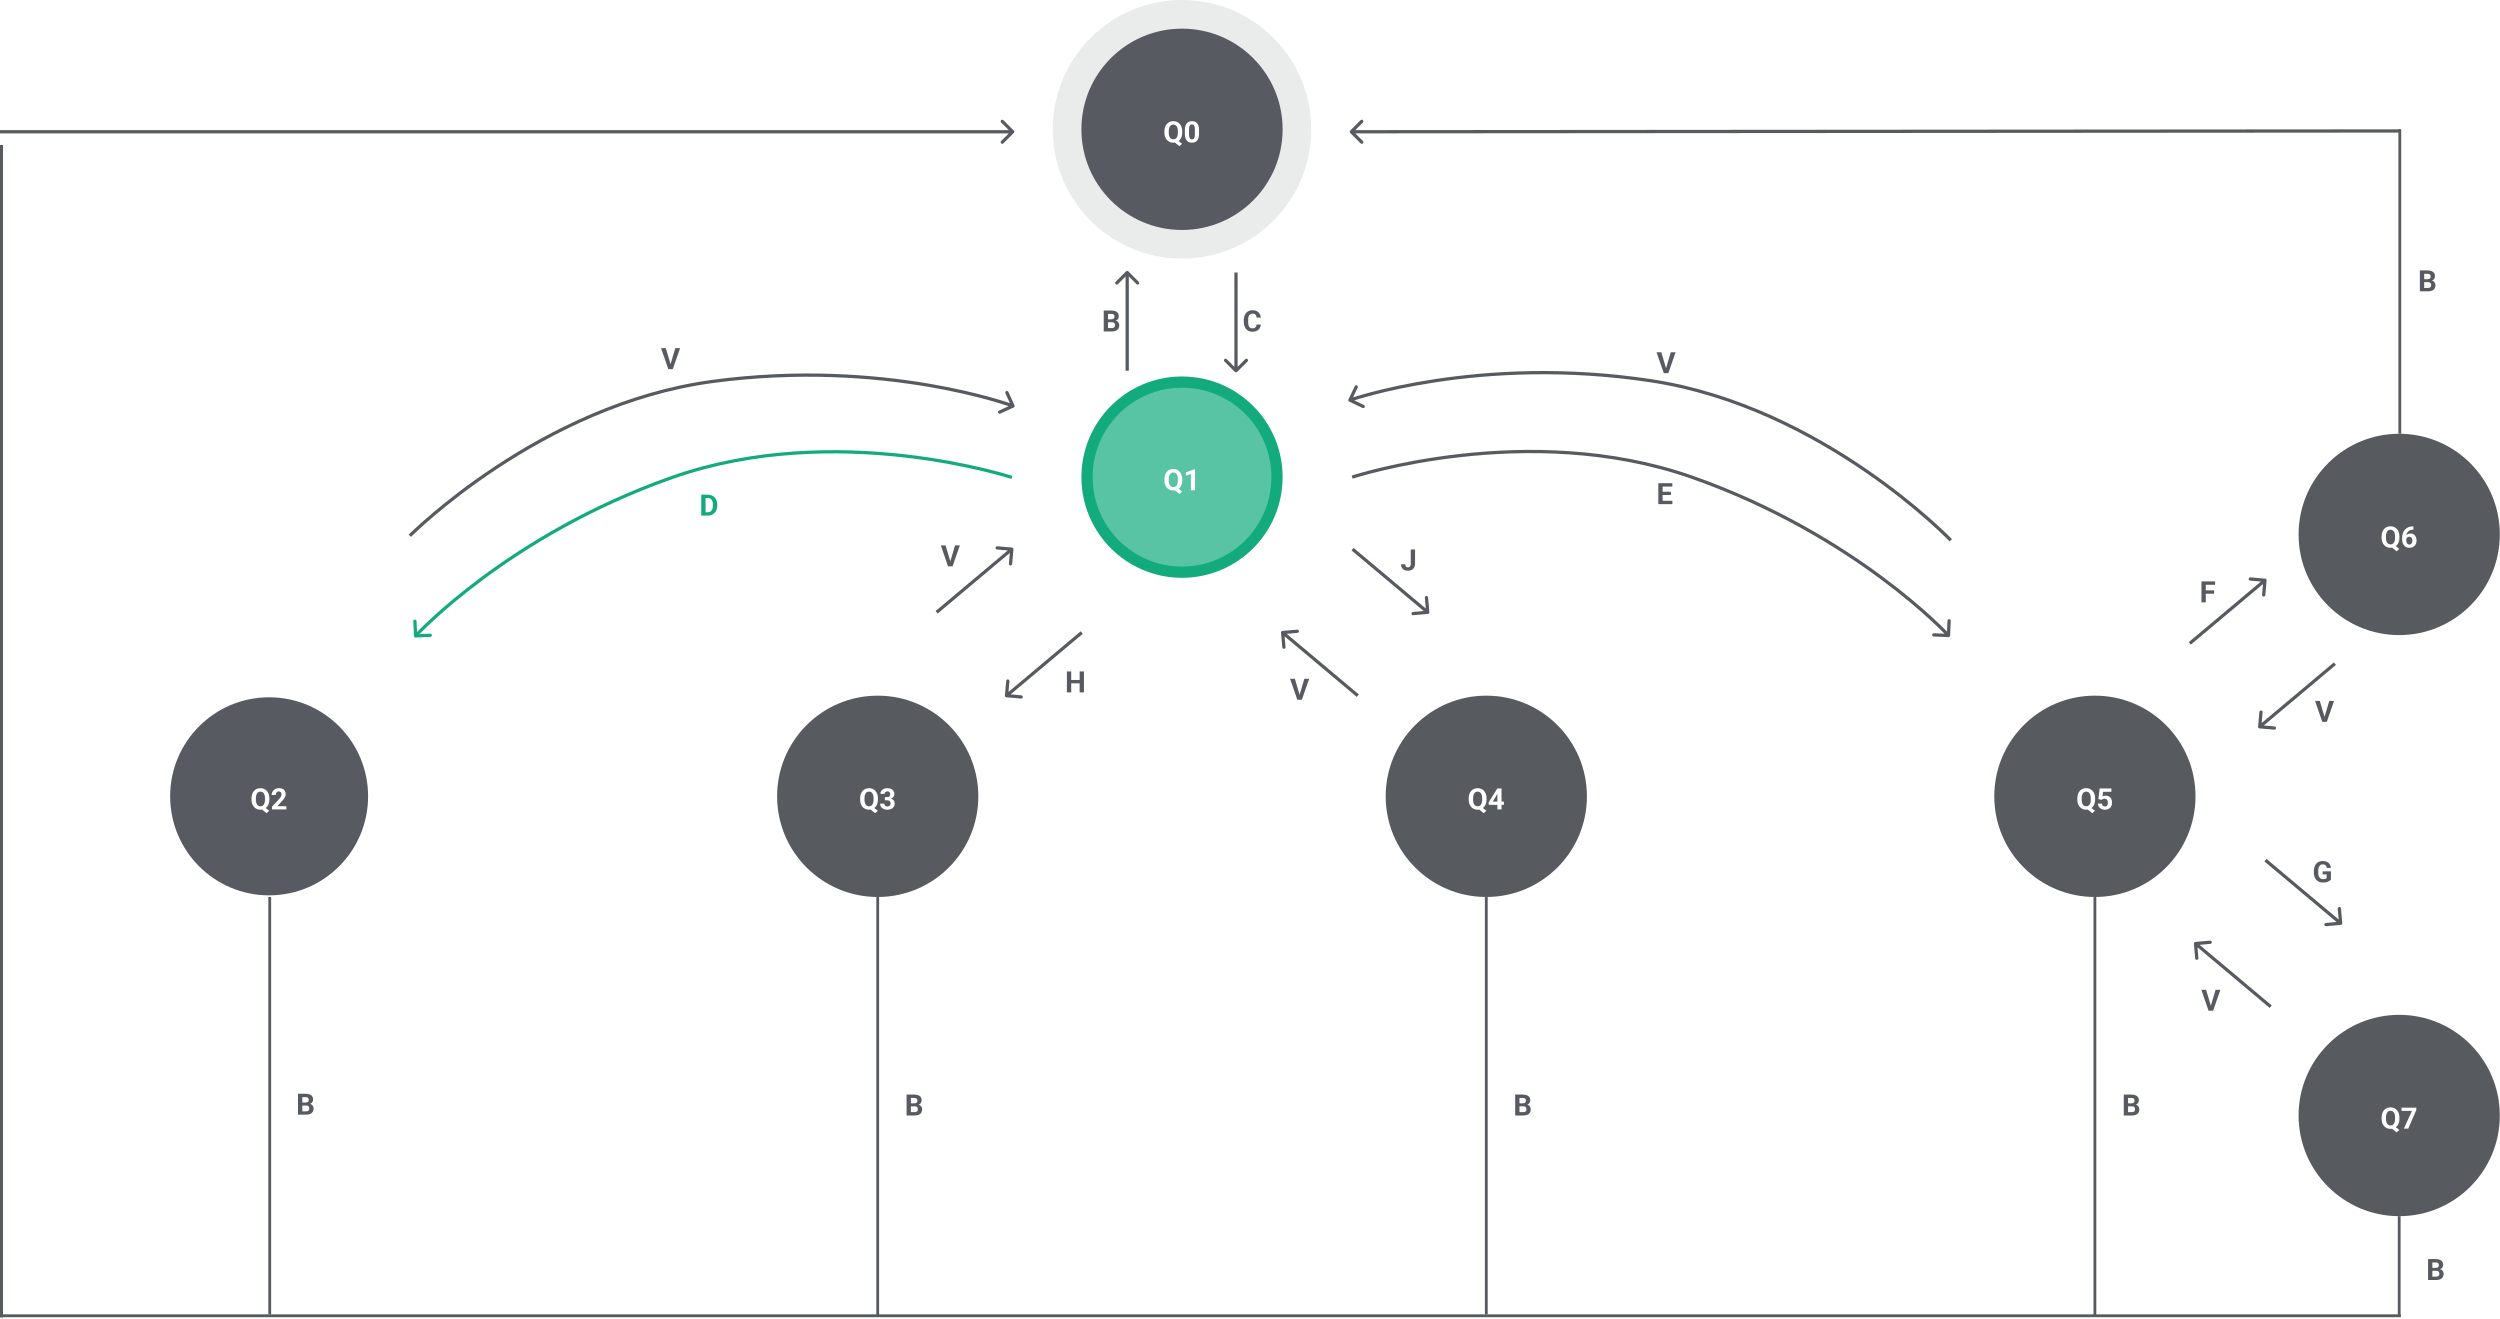 <svg width="889" height="469" viewBox="0 0 889 469" fill="none" xmlns="http://www.w3.org/2000/svg">
<g clip-path="url(#clip0_1_1497)">
<path d="M439.11 132.249C439.337 132.476 439.703 132.476 439.93 132.249L443.633 128.544C443.86 128.317 443.86 127.949 443.633 127.721C443.406 127.494 443.037 127.494 442.81 127.721L439.52 131.014L436.23 127.721C436.003 127.494 435.634 127.494 435.407 127.721C435.18 127.949 435.18 128.317 435.407 128.544L439.11 132.249ZM438.938 96.913V131.837H440.102V96.913H438.938Z" fill="#575B61"/>
<path d="M446.827 115.397H448.357C448.325 115.898 448.188 116.343 447.941 116.732C447.7 117.121 447.362 117.424 446.926 117.643C446.492 117.861 445.969 117.97 445.361 117.97C444.884 117.97 444.453 117.888 444.075 117.724C443.697 117.557 443.374 117.318 443.104 117.008C442.839 116.698 442.635 116.322 442.496 115.883C442.356 115.443 442.286 114.95 442.286 114.404V113.887C442.286 113.342 442.359 112.849 442.502 112.409C442.647 111.966 442.857 111.589 443.124 111.278C443.398 110.968 443.723 110.729 444.101 110.562C444.48 110.395 444.904 110.312 445.37 110.312C445.989 110.312 446.513 110.424 446.94 110.649C447.368 110.874 447.703 111.185 447.938 111.58C448.177 111.976 448.319 112.426 448.366 112.931H446.833C446.815 112.631 446.757 112.377 446.652 112.169C446.551 111.957 446.397 111.798 446.187 111.693C445.983 111.584 445.71 111.529 445.37 111.529C445.114 111.529 444.89 111.577 444.701 111.672C444.509 111.768 444.349 111.913 444.221 112.107C444.09 112.302 443.994 112.547 443.927 112.844C443.866 113.137 443.837 113.482 443.837 113.877V114.404C443.837 114.79 443.866 115.129 443.924 115.422C443.982 115.712 444.069 115.958 444.189 116.159C444.311 116.357 444.468 116.507 444.66 116.609C444.855 116.708 445.088 116.758 445.361 116.758C445.681 116.758 445.946 116.706 446.152 116.604C446.362 116.502 446.519 116.35 446.629 116.149C446.74 115.947 446.807 115.697 446.827 115.397Z" fill="#575B61"/>
<path d="M401.243 96.502C401.016 96.275 400.65 96.275 400.423 96.502L396.72 100.206C396.493 100.433 396.493 100.802 396.72 101.029C396.947 101.256 397.316 101.256 397.543 101.029L400.833 97.736L404.123 101.029C404.35 101.256 404.719 101.256 404.946 101.029C405.173 100.802 405.173 100.433 404.946 100.206L401.243 96.502ZM400.251 96.913V131.837H401.415V96.913H400.251Z" fill="#575B61"/>
<path d="M395.394 114.599H393.482L393.474 113.545H395.076C395.362 113.545 395.591 113.509 395.775 113.437C395.955 113.362 396.089 113.255 396.176 113.115C396.269 112.972 396.316 112.798 396.316 112.593C396.316 112.361 396.272 112.174 396.182 112.03C396.097 111.887 395.964 111.783 395.777 111.718C395.597 111.653 395.364 111.621 395.076 111.621H394.015V117.868H392.482V110.419H395.076C395.51 110.419 395.897 110.46 396.24 110.542C396.583 110.624 396.874 110.748 397.113 110.915C397.351 111.082 397.534 111.294 397.659 111.55C397.787 111.802 397.849 112.102 397.849 112.45C397.849 112.757 397.779 113.04 397.639 113.299C397.502 113.558 397.287 113.77 396.99 113.933C396.697 114.097 396.313 114.188 395.839 114.205L395.394 114.599ZM395.33 117.868H393.064L393.663 116.671H395.33C395.597 116.671 395.818 116.628 395.987 116.543C396.159 116.454 396.284 116.334 396.365 116.185C396.449 116.034 396.49 115.862 396.49 115.668C396.49 115.449 396.452 115.26 396.377 115.1C396.304 114.94 396.191 114.817 396.028 114.732C395.868 114.643 395.658 114.599 395.394 114.599H393.916L393.927 113.545H395.769L396.121 113.959C396.574 113.952 396.938 114.032 397.214 114.199C397.494 114.363 397.697 114.576 397.822 114.839C397.953 115.102 398.017 115.383 398.017 115.683C398.017 116.161 397.913 116.563 397.706 116.891C397.499 117.215 397.194 117.458 396.79 117.622C396.391 117.786 395.905 117.868 395.33 117.868Z" fill="#575B61"/>
<path d="M863.42 100.338H861.509L861.5 99.284H863.103C863.388 99.284 863.618 99.248 863.801 99.177C863.981 99.102 864.115 98.994 864.202 98.855C864.295 98.711 864.342 98.537 864.342 98.333C864.342 98.101 864.298 97.913 864.208 97.77C864.124 97.627 863.99 97.523 863.804 97.458C863.623 97.393 863.391 97.361 863.103 97.361H862.041V103.607H860.508V96.158H863.103C863.536 96.158 863.923 96.2 864.266 96.281C864.609 96.363 864.9 96.488 865.139 96.655C865.377 96.822 865.561 97.033 865.686 97.289C865.814 97.541 865.875 97.841 865.875 98.19C865.875 98.496 865.805 98.779 865.665 99.039C865.529 99.298 865.313 99.509 865.017 99.673C864.723 99.837 864.339 99.927 863.865 99.944L863.42 100.338ZM863.356 103.607H861.09L861.689 102.41H863.356C863.623 102.41 863.844 102.367 864.013 102.282C864.185 102.194 864.31 102.074 864.391 101.924C864.476 101.774 864.516 101.602 864.516 101.407C864.516 101.189 864.479 101 864.403 100.839C864.33 100.679 864.217 100.557 864.054 100.471C863.894 100.382 863.684 100.338 863.42 100.338H861.942L861.954 99.284H863.795L864.147 99.698C864.601 99.692 864.964 99.772 865.241 99.939C865.52 100.103 865.723 100.316 865.849 100.579C865.979 100.841 866.044 101.123 866.044 101.423C866.044 101.9 865.939 102.303 865.732 102.63C865.526 102.954 865.22 103.198 864.816 103.361C864.418 103.525 863.932 103.607 863.356 103.607Z" fill="#575B61"/>
<path d="M0 467.885H853.733" stroke="#575B61"/>
<path d="M360.52 47.268C360.75 47.04 360.75 46.672 360.52 46.444L356.82 42.74C356.593 42.513 356.224 42.513 355.997 42.74C355.77 42.968 355.77 43.336 355.997 43.563L359.287 46.856L355.997 50.149C355.77 50.376 355.77 50.745 355.997 50.972C356.224 51.199 356.593 51.199 356.82 50.972L360.52 47.268ZM0 47.438H360.11V46.274H0V47.438Z" fill="#575B61"/>
<path d="M420.322 91.966C445.704 91.966 466.281 71.379 466.281 45.983C466.281 20.587 445.704 0 420.322 0C394.939 0 374.363 20.587 374.363 45.983C374.363 71.379 394.939 91.966 420.322 91.966Z" fill="#2D3239" fill-opacity="0.1"/>
<path d="M420.322 81.78C440.082 81.78 456.1 65.753 456.1 45.983C456.1 26.213 440.082 10.186 420.322 10.186C400.562 10.186 384.544 26.213 384.544 45.983C384.544 65.753 400.562 81.78 420.322 81.78Z" fill="#575B61"/>
<path d="M418.341 49.534L420.357 51.131L419.388 51.969L417.404 50.373L418.341 49.534ZM420.406 46.741V47.094C420.406 47.66 420.331 48.169 420.177 48.619C420.025 49.069 419.81 49.453 419.528 49.77C419.243 50.084 418.911 50.324 418.524 50.491C418.14 50.658 417.713 50.742 417.242 50.742C416.773 50.742 416.346 50.658 415.959 50.491C415.569 50.324 415.235 50.084 414.952 49.77C414.667 49.453 414.449 49.069 414.292 48.619C414.138 48.169 414.062 47.66 414.062 47.094V46.741C414.062 46.172 414.138 45.663 414.292 45.217C414.449 44.766 414.667 44.383 414.947 44.066C415.226 43.748 415.56 43.506 415.947 43.339C416.337 43.172 416.765 43.089 417.233 43.089C417.701 43.089 418.129 43.172 418.516 43.339C418.903 43.506 419.24 43.748 419.522 44.066C419.804 44.383 420.022 44.766 420.177 45.217C420.331 45.663 420.406 46.172 420.406 46.741ZM418.856 47.094V46.731C418.856 46.335 418.821 45.988 418.745 45.687C418.673 45.387 418.568 45.135 418.428 44.93C418.292 44.726 418.123 44.572 417.922 44.47C417.722 44.364 417.492 44.311 417.233 44.311C416.971 44.311 416.741 44.364 416.541 44.47C416.34 44.572 416.171 44.726 416.034 44.93C415.898 45.135 415.796 45.387 415.723 45.687C415.65 45.988 415.616 46.335 415.616 46.731V47.094C415.616 47.486 415.65 47.834 415.723 48.138C415.796 48.438 415.898 48.692 416.034 48.9C416.174 49.105 416.346 49.26 416.546 49.366C416.75 49.471 416.983 49.524 417.242 49.524C417.5 49.524 417.73 49.471 417.928 49.366C418.129 49.26 418.297 49.105 418.434 48.9C418.574 48.692 418.679 48.438 418.751 48.138C418.821 47.834 418.856 47.486 418.856 47.094ZM426.372 46.26V47.55C426.372 48.109 426.314 48.591 426.195 48.997C426.076 49.4 425.904 49.73 425.677 49.99C425.456 50.245 425.191 50.435 424.886 50.558C424.578 50.681 424.237 50.742 423.862 50.742C423.562 50.742 423.283 50.704 423.024 50.629C422.765 50.551 422.533 50.43 422.323 50.266C422.12 50.102 421.942 49.896 421.791 49.647C421.646 49.395 421.532 49.094 421.454 48.747C421.375 48.399 421.337 48 421.337 47.55V46.26C421.337 45.701 421.398 45.222 421.518 44.823C421.64 44.42 421.811 44.091 422.032 43.835C422.256 43.58 422.524 43.392 422.829 43.273C423.138 43.15 423.478 43.089 423.853 43.089C424.153 43.089 424.429 43.128 424.685 43.206C424.944 43.281 425.18 43.399 425.386 43.559C425.596 43.72 425.773 43.926 425.919 44.178C426.064 44.427 426.177 44.726 426.256 45.074C426.335 45.418 426.372 45.813 426.372 46.26ZM424.895 47.744V46.061C424.895 45.791 424.88 45.556 424.851 45.355C424.822 45.154 424.781 44.983 424.723 44.843C424.665 44.7 424.592 44.584 424.508 44.495C424.423 44.407 424.325 44.342 424.217 44.301C424.106 44.26 423.987 44.24 423.853 44.24C423.685 44.24 423.536 44.272 423.408 44.337C423.283 44.401 423.176 44.506 423.085 44.649C422.998 44.788 422.928 44.976 422.882 45.212C422.838 45.443 422.815 45.727 422.815 46.061V47.744C422.815 48.014 422.829 48.25 422.856 48.455C422.888 48.66 422.931 48.835 422.989 48.982C423.05 49.125 423.12 49.243 423.205 49.335C423.289 49.423 423.385 49.488 423.496 49.529C423.606 49.57 423.731 49.59 423.862 49.59C424.028 49.59 424.17 49.558 424.298 49.493C424.426 49.425 424.537 49.32 424.624 49.176C424.717 49.03 424.784 48.839 424.831 48.603C424.874 48.368 424.895 48.082 424.895 47.744Z" fill="white"/>
<path d="M454.1 169.671C454.1 188.337 438.976 203.468 420.322 203.468C401.668 203.468 386.544 188.337 386.544 169.671C386.544 151.004 401.668 135.874 420.322 135.874C438.976 135.874 454.1 151.004 454.1 169.671Z" fill="#13AB7E" fill-opacity="0.7" stroke="#13AB7E" stroke-width="4"/>
<path d="M418.341 173.223L420.357 174.819L419.388 175.658L417.404 174.062L418.341 173.223ZM420.406 170.429V170.782C420.406 171.349 420.331 171.857 420.177 172.307C420.025 172.757 419.81 173.141 419.528 173.458C419.243 173.772 418.911 174.012 418.524 174.179C418.14 174.346 417.713 174.43 417.242 174.43C416.773 174.43 416.346 174.346 415.959 174.179C415.569 174.012 415.235 173.772 414.952 173.458C414.667 173.141 414.449 172.757 414.292 172.307C414.138 171.857 414.062 171.349 414.062 170.782V170.429C414.062 169.86 414.138 169.352 414.292 168.905C414.449 168.455 414.667 168.071 414.947 167.754C415.226 167.437 415.56 167.194 415.947 167.027C416.337 166.86 416.765 166.777 417.233 166.777C417.701 166.777 418.129 166.86 418.516 167.027C418.903 167.194 419.24 167.437 419.522 167.754C419.804 168.071 420.022 168.455 420.177 168.905C420.331 169.352 420.406 169.86 420.406 170.429ZM418.856 170.782V170.419C418.856 170.024 418.821 169.676 418.745 169.375C418.673 169.075 418.568 168.823 418.428 168.619C418.292 168.414 418.123 168.26 417.922 168.158C417.722 168.052 417.492 167.999 417.233 167.999C416.971 167.999 416.741 168.052 416.541 168.158C416.34 168.26 416.171 168.414 416.034 168.619C415.898 168.823 415.796 169.075 415.723 169.375C415.65 169.676 415.616 170.024 415.616 170.419V170.782C415.616 171.175 415.65 171.522 415.723 171.826C415.796 172.126 415.898 172.38 416.034 172.588C416.174 172.793 416.346 172.948 416.546 173.054C416.75 173.159 416.983 173.212 417.242 173.212C417.5 173.212 417.73 173.159 417.928 173.054C418.129 172.948 418.297 172.793 418.434 172.588C418.574 172.38 418.679 172.126 418.751 171.826C418.821 171.522 418.856 171.175 418.856 170.782ZM424.953 166.864V174.328H423.481V168.562L421.71 169.125V167.964L424.793 166.864H424.953Z" fill="white"/>
<path d="M95.7 318.388C115.138 318.388 130.896 302.622 130.896 283.173C130.896 263.724 115.138 247.958 95.7 247.958C76.261 247.958 60.503 263.724 60.503 283.173C60.503 302.622 76.261 318.388 95.7 318.388Z" fill="#575B61"/>
<path d="M93.718 286.725L95.733 288.321L94.767 289.16L92.783 287.564L93.718 286.725ZM95.784 283.931V284.284C95.784 284.851 95.707 285.359 95.554 285.809C95.404 286.259 95.188 286.643 94.905 286.96C94.622 287.274 94.288 287.514 93.903 287.681C93.517 287.848 93.09 287.932 92.619 287.932C92.152 287.932 91.724 287.848 91.336 287.681C90.947 287.514 90.612 287.274 90.329 286.96C90.046 286.643 89.826 286.259 89.669 285.809C89.516 285.359 89.439 284.851 89.439 284.284V283.931C89.439 283.362 89.516 282.854 89.669 282.407C89.826 281.957 90.044 281.573 90.323 281.256C90.603 280.939 90.937 280.697 91.326 280.53C91.714 280.362 92.142 280.279 92.609 280.279C93.079 280.279 93.507 280.362 93.892 280.53C94.281 280.697 94.617 280.939 94.9 281.256C95.183 281.573 95.401 281.957 95.554 282.407C95.707 282.854 95.784 283.362 95.784 283.931ZM94.235 284.284V283.921C94.235 283.526 94.198 283.178 94.122 282.878C94.051 282.577 93.945 282.325 93.805 282.121C93.669 281.916 93.5 281.762 93.299 281.66C93.098 281.555 92.868 281.502 92.609 281.502C92.35 281.502 92.12 281.555 91.919 281.66C91.718 281.762 91.549 281.916 91.413 282.121C91.276 282.325 91.172 282.577 91.1 282.878C91.029 283.178 90.993 283.526 90.993 283.921V284.284C90.993 284.677 91.029 285.024 91.1 285.328C91.172 285.628 91.276 285.882 91.413 286.09C91.552 286.295 91.723 286.45 91.924 286.556C92.128 286.662 92.36 286.715 92.619 286.715C92.878 286.715 93.107 286.662 93.305 286.556C93.505 286.45 93.674 286.295 93.811 286.09C93.95 285.882 94.056 285.628 94.128 285.328C94.199 285.024 94.235 284.677 94.235 284.284ZM101.833 286.679V287.83H96.74V286.847L99.148 284.264C99.391 283.995 99.582 283.758 99.721 283.553C99.861 283.345 99.962 283.159 100.023 282.995C100.088 282.828 100.12 282.67 100.12 282.52C100.12 282.294 100.083 282.102 100.008 281.942C99.933 281.778 99.822 281.651 99.675 281.563C99.532 281.474 99.355 281.43 99.144 281.43C98.918 281.43 98.724 281.484 98.561 281.594C98.4 281.703 98.278 281.855 98.192 282.049C98.111 282.243 98.07 282.463 98.07 282.709H96.592C96.592 282.265 96.698 281.86 96.909 281.491C97.121 281.119 97.419 280.825 97.804 280.606C98.189 280.385 98.646 280.274 99.174 280.274C99.696 280.274 100.136 280.359 100.493 280.53C100.855 280.697 101.127 280.939 101.312 281.256C101.499 281.57 101.593 281.945 101.593 282.381C101.593 282.627 101.554 282.867 101.475 283.103C101.397 283.335 101.284 283.567 101.138 283.798C100.994 284.027 100.821 284.259 100.616 284.494C100.412 284.73 100.185 284.974 99.936 285.226L98.642 286.679H101.833Z" fill="white"/>
<path d="M312.114 318.97C331.874 318.97 347.893 302.943 347.893 283.173C347.893 263.403 331.874 247.376 312.114 247.376C292.355 247.376 276.336 263.403 276.336 283.173C276.336 302.943 292.355 318.97 312.114 318.97Z" fill="#2D3239" fill-opacity="0.8"/>
<path d="M310.134 286.725L312.149 288.321L311.181 289.16L309.197 287.564L310.134 286.725ZM312.199 283.931V284.284C312.199 284.851 312.123 285.359 311.969 285.809C311.818 286.259 311.603 286.643 311.32 286.96C311.035 287.274 310.704 287.514 310.317 287.681C309.933 287.848 309.505 287.932 309.034 287.932C308.566 287.932 308.138 287.848 307.751 287.681C307.362 287.514 307.027 287.274 306.745 286.96C306.46 286.643 306.242 286.259 306.085 285.809C305.93 285.359 305.855 284.851 305.855 284.284V283.931C305.855 283.362 305.93 282.854 306.085 282.407C306.242 281.957 306.46 281.573 306.739 281.256C307.018 280.939 307.353 280.697 307.74 280.53C308.129 280.362 308.557 280.279 309.025 280.279C309.494 280.279 309.921 280.362 310.308 280.53C310.695 280.697 311.032 280.939 311.315 281.256C311.597 281.573 311.815 281.957 311.969 282.407C312.123 282.854 312.199 283.362 312.199 283.931ZM310.648 284.284V283.921C310.648 283.526 310.614 283.178 310.538 282.878C310.465 282.577 310.36 282.325 310.221 282.121C310.084 281.916 309.915 281.762 309.715 281.66C309.514 281.555 309.284 281.502 309.025 281.502C308.764 281.502 308.534 281.555 308.333 281.66C308.132 281.762 307.964 281.916 307.827 282.121C307.69 282.325 307.588 282.577 307.516 282.878C307.443 283.178 307.408 283.526 307.408 283.921V284.284C307.408 284.677 307.443 285.024 307.516 285.328C307.588 285.628 307.69 285.882 307.827 286.09C307.967 286.295 308.138 286.45 308.339 286.556C308.542 286.662 308.775 286.715 309.034 286.715C309.293 286.715 309.523 286.662 309.721 286.556C309.921 286.45 310.09 286.295 310.227 286.09C310.366 285.882 310.471 285.628 310.544 285.328C310.614 285.024 310.648 284.677 310.648 284.284ZM314.663 283.466H315.451C315.704 283.466 315.91 283.423 316.076 283.338C316.239 283.249 316.358 283.127 316.437 282.97C316.518 282.809 316.562 282.623 316.562 282.412C316.562 282.221 316.524 282.052 316.449 281.906C316.376 281.756 316.265 281.639 316.117 281.558C315.966 281.472 315.777 281.43 315.547 281.43C315.367 281.43 315.201 281.466 315.047 281.537C314.892 281.609 314.77 281.71 314.68 281.839C314.587 281.969 314.54 282.126 314.54 282.31H313.063C313.063 281.901 313.173 281.544 313.391 281.24C313.613 280.937 313.909 280.7 314.282 280.53C314.651 280.359 315.061 280.274 315.506 280.274C316.012 280.274 316.454 280.355 316.833 280.519C317.211 280.68 317.504 280.917 317.717 281.23C317.926 281.544 318.034 281.933 318.034 282.397C318.034 282.632 317.979 282.861 317.871 283.082C317.76 283.301 317.603 283.498 317.4 283.676C317.199 283.85 316.952 283.99 316.664 284.095C316.373 284.198 316.047 284.249 315.687 284.249H314.663V283.466ZM314.663 284.586V283.824H315.687C316.091 283.824 316.449 283.87 316.754 283.962C317.062 284.054 317.318 284.187 317.528 284.361C317.734 284.532 317.891 284.735 317.996 284.97C318.104 285.202 318.156 285.459 318.156 285.742C318.156 286.09 318.089 286.401 317.955 286.673C317.824 286.943 317.635 287.171 317.394 287.359C317.155 287.547 316.876 287.69 316.556 287.789C316.236 287.884 315.884 287.932 315.506 287.932C315.195 287.932 314.887 287.889 314.581 287.804C314.282 287.715 314.008 287.584 313.764 287.41C313.522 287.233 313.327 287.011 313.182 286.745C313.037 286.476 312.967 286.157 312.967 285.788H314.444C314.444 285.98 314.491 286.15 314.587 286.3C314.683 286.45 314.814 286.568 314.98 286.653C315.151 286.738 315.34 286.781 315.547 286.781C315.782 286.781 315.983 286.738 316.152 286.653C316.321 286.564 316.451 286.442 316.539 286.285C316.632 286.125 316.678 285.939 316.678 285.727C316.678 285.454 316.629 285.236 316.53 285.072C316.431 284.905 316.289 284.782 316.105 284.704C315.922 284.625 315.704 284.586 315.451 284.586H314.663Z" fill="white"/>
<path d="M528.529 318.97C548.289 318.97 564.308 302.943 564.308 283.173C564.308 263.403 548.289 247.376 528.529 247.376C508.77 247.376 492.751 263.403 492.751 283.173C492.751 302.943 508.77 318.97 528.529 318.97Z" fill="#2D3239" fill-opacity="0.8"/>
<path d="M526.548 286.725L528.564 288.321L527.596 289.16L525.612 287.564L526.548 286.725ZM528.614 283.931V284.284C528.614 284.851 528.538 285.359 528.384 285.809C528.233 286.259 528.017 286.643 527.735 286.96C527.45 287.274 527.119 287.514 526.732 287.681C526.348 287.848 525.92 287.932 525.449 287.932C524.981 287.932 524.553 287.848 524.166 287.681C523.776 287.514 523.442 287.274 523.16 286.96C522.875 286.643 522.657 286.259 522.499 285.809C522.345 285.359 522.27 284.851 522.27 284.284V283.931C522.27 283.362 522.345 282.854 522.499 282.407C522.657 281.957 522.875 281.573 523.154 281.256C523.433 280.939 523.768 280.696 524.155 280.529C524.544 280.362 524.972 280.279 525.44 280.279C525.909 280.279 526.336 280.362 526.723 280.529C527.11 280.696 527.447 280.939 527.729 281.256C528.012 281.573 528.23 281.957 528.384 282.407C528.538 282.854 528.614 283.362 528.614 283.931ZM527.063 284.284V283.921C527.063 283.526 527.028 283.178 526.953 282.877C526.88 282.577 526.775 282.325 526.636 282.12C526.499 281.916 526.33 281.762 526.13 281.66C525.929 281.554 525.699 281.501 525.44 281.501C525.178 281.501 524.949 281.554 524.748 281.66C524.547 281.762 524.379 281.916 524.242 282.12C524.105 282.325 524.003 282.577 523.931 282.877C523.858 283.178 523.823 283.526 523.823 283.921V284.284C523.823 284.677 523.858 285.024 523.931 285.328C524.003 285.628 524.105 285.882 524.242 286.09C524.381 286.295 524.553 286.45 524.754 286.556C524.957 286.661 525.19 286.714 525.449 286.714C525.708 286.714 525.938 286.661 526.135 286.556C526.336 286.45 526.505 286.295 526.642 286.09C526.781 285.882 526.886 285.628 526.959 285.328C527.028 285.024 527.063 284.677 527.063 284.284ZM534.786 285.047V286.203H529.422L529.35 285.308L532.453 280.381H533.626L532.357 282.504L530.813 285.047H534.786ZM533.943 280.381V287.83H532.468V280.381H533.943Z" fill="white"/>
<path d="M744.944 318.97C764.704 318.97 780.723 302.943 780.723 283.173C780.723 263.403 764.704 247.376 744.944 247.376C725.184 247.376 709.166 263.403 709.166 283.173C709.166 302.943 725.184 318.97 744.944 318.97Z" fill="#2D3239" fill-opacity="0.8"/>
<path d="M742.963 286.725L744.979 288.321L744.011 289.16L742.027 287.564L742.963 286.725ZM745.029 283.931V284.284C745.029 284.851 744.953 285.359 744.799 285.809C744.648 286.259 744.432 286.643 744.15 286.96C743.865 287.274 743.534 287.514 743.147 287.681C742.763 287.848 742.335 287.932 741.864 287.932C741.396 287.932 740.968 287.848 740.581 287.681C740.191 287.514 739.857 287.274 739.575 286.96C739.29 286.643 739.071 286.259 738.914 285.809C738.76 285.359 738.685 284.851 738.685 284.284V283.931C738.685 283.362 738.76 282.854 738.914 282.407C739.071 281.957 739.29 281.573 739.569 281.256C739.848 280.939 740.183 280.696 740.569 280.529C740.959 280.362 741.387 280.279 741.855 280.279C742.323 280.279 742.751 280.362 743.138 280.529C743.525 280.696 743.862 280.939 744.144 281.256C744.427 281.573 744.645 281.957 744.799 282.407C744.953 282.854 745.029 283.362 745.029 283.931ZM743.478 284.284V283.921C743.478 283.526 743.443 283.178 743.368 282.877C743.295 282.577 743.19 282.325 743.051 282.12C742.914 281.916 742.745 281.762 742.545 281.66C742.344 281.554 742.114 281.501 741.855 281.501C741.593 281.501 741.364 281.554 741.163 281.66C740.962 281.762 740.793 281.916 740.657 282.12C740.52 282.325 740.418 282.577 740.345 282.877C740.273 283.178 740.238 283.526 740.238 283.921V284.284C740.238 284.677 740.273 285.024 740.345 285.328C740.418 285.628 740.52 285.882 740.657 286.09C740.796 286.295 740.968 286.45 741.169 286.556C741.372 286.661 741.605 286.714 741.864 286.714C742.123 286.714 742.353 286.661 742.55 286.556C742.751 286.45 742.92 286.295 743.057 286.09C743.196 285.882 743.301 285.628 743.374 285.328C743.443 285.024 743.478 284.677 743.478 284.284ZM747.37 284.438L746.195 284.157L746.62 280.381H750.803V281.573H747.83L747.647 283.225C747.746 283.167 747.897 283.106 748.097 283.041C748.298 282.973 748.522 282.939 748.772 282.939C749.133 282.939 749.453 282.995 749.732 283.108C750.011 283.22 750.25 283.384 750.445 283.599C750.643 283.814 750.791 284.076 750.893 284.387C750.995 284.697 751.047 285.048 751.047 285.441C751.047 285.771 750.995 286.087 750.893 286.387C750.791 286.684 750.637 286.95 750.427 287.185C750.221 287.417 749.959 287.599 749.645 287.732C749.334 287.865 748.961 287.932 748.531 287.932C748.211 287.932 747.9 287.884 747.6 287.789C747.303 287.693 747.036 287.552 746.797 287.364C746.562 287.177 746.373 286.95 746.23 286.684C746.09 286.414 746.018 286.107 746.012 285.763H747.472C747.492 285.974 747.548 286.157 747.638 286.31C747.728 286.46 747.85 286.576 747.999 286.658C748.15 286.74 748.324 286.781 748.525 286.781C748.714 286.781 748.874 286.745 749.008 286.673C749.139 286.602 749.246 286.503 749.328 286.377C749.412 286.247 749.47 286.097 749.508 285.927C749.549 285.753 749.569 285.565 749.569 285.364C749.569 285.163 749.546 284.98 749.497 284.816C749.45 284.653 749.377 284.511 749.278 284.392C749.18 284.272 749.052 284.18 748.9 284.115C748.749 284.051 748.575 284.018 748.374 284.018C748.1 284.018 747.888 284.061 747.74 284.146C747.591 284.232 747.469 284.329 747.37 284.438Z" fill="white"/>
<path d="M853.152 225.84C872.912 225.84 888.93 209.813 888.93 190.043C888.93 170.273 872.912 154.247 853.152 154.247C833.392 154.247 817.374 170.273 817.374 190.043C817.374 209.813 833.392 225.84 853.152 225.84Z" fill="#2D3239" fill-opacity="0.8"/>
<path d="M851.171 193.595L853.187 195.191L852.218 196.03L850.234 194.434L851.171 193.595ZM853.236 190.801V191.154C853.236 191.721 853.161 192.229 853.006 192.679C852.855 193.129 852.64 193.513 852.358 193.83C852.073 194.144 851.741 194.384 851.354 194.551C850.97 194.718 850.543 194.802 850.071 194.802C849.603 194.802 849.176 194.718 848.789 194.551C848.399 194.384 848.064 194.144 847.782 193.83C847.497 193.513 847.279 193.129 847.122 192.679C846.968 192.229 846.892 191.721 846.892 191.154V190.801C846.892 190.232 846.968 189.724 847.122 189.277C847.279 188.827 847.497 188.443 847.776 188.126C848.056 187.809 848.39 187.567 848.777 187.4C849.167 187.232 849.594 187.149 850.063 187.149C850.531 187.149 850.959 187.232 851.345 187.4C851.732 187.567 852.07 187.809 852.352 188.126C852.634 188.443 852.852 188.827 853.006 189.277C853.161 189.724 853.236 190.232 853.236 190.801ZM851.686 191.154V190.791C851.686 190.396 851.651 190.048 851.575 189.748C851.503 189.447 851.398 189.195 851.258 188.991C851.121 188.786 850.953 188.632 850.752 188.53C850.551 188.425 850.322 188.372 850.063 188.372C849.801 188.372 849.571 188.425 849.37 188.53C849.17 188.632 849.001 188.786 848.864 188.991C848.728 189.195 848.626 189.447 848.553 189.748C848.48 190.048 848.445 190.396 848.445 190.791V191.154C848.445 191.547 848.48 191.894 848.553 192.198C848.626 192.498 848.728 192.752 848.864 192.96C849.004 193.165 849.176 193.32 849.376 193.426C849.58 193.532 849.813 193.585 850.071 193.585C850.33 193.585 850.56 193.532 850.758 193.426C850.959 193.32 851.127 193.165 851.264 192.96C851.404 192.752 851.508 192.498 851.581 192.198C851.651 191.894 851.686 191.547 851.686 191.154ZM857.992 187.175H858.207V188.351H858.12C857.73 188.351 857.384 188.409 857.082 188.525C856.779 188.641 856.52 188.806 856.311 189.021C856.101 189.233 855.941 189.489 855.828 189.789C855.72 190.089 855.665 190.425 855.665 190.796V192.034C855.665 192.3 855.691 192.536 855.741 192.741C855.796 192.942 855.874 193.11 855.973 193.247C856.075 193.38 856.194 193.481 856.331 193.549C856.465 193.614 856.619 193.646 856.791 193.646C856.951 193.646 857.096 193.612 857.224 193.543C857.358 193.475 857.471 193.38 857.562 193.257C857.658 193.131 857.73 192.984 857.777 192.817C857.829 192.647 857.852 192.461 857.852 192.259C857.852 192.058 857.829 191.872 857.777 191.702C857.73 191.531 857.658 191.385 857.562 191.262C857.466 191.136 857.352 191.039 857.215 190.97C857.079 190.902 856.925 190.868 856.753 190.868C856.523 190.868 856.317 190.922 856.142 191.032C855.968 191.138 855.831 191.274 855.732 191.441C855.633 191.608 855.581 191.784 855.572 191.968L855.127 191.681C855.139 191.419 855.194 191.17 855.293 190.934C855.395 190.699 855.534 190.491 855.712 190.31C855.892 190.126 856.107 189.983 856.36 189.881C856.613 189.775 856.898 189.722 857.215 189.722C857.562 189.722 857.867 189.789 858.129 189.922C858.396 190.055 858.617 190.237 858.795 190.469C858.972 190.701 859.103 190.969 859.193 191.272C859.281 191.576 859.327 191.9 859.327 192.244C859.327 192.606 859.266 192.942 859.147 193.252C859.031 193.562 858.862 193.833 858.641 194.065C858.423 194.297 858.161 194.478 857.852 194.608C857.547 194.737 857.204 194.802 856.82 194.802C856.424 194.802 856.066 194.73 855.741 194.587C855.421 194.44 855.144 194.236 854.915 193.973C854.682 193.711 854.502 193.399 854.376 193.037C854.254 192.676 854.193 192.28 854.193 191.85V191.277C854.193 190.677 854.28 190.128 854.452 189.63C854.63 189.129 854.886 188.695 855.214 188.331C855.546 187.962 855.944 187.677 856.413 187.476C856.878 187.275 857.404 187.175 857.992 187.175Z" fill="white"/>
<path d="M853.152 432.472C872.912 432.472 888.93 416.445 888.93 396.675C888.93 376.905 872.912 360.878 853.152 360.878C833.392 360.878 817.374 376.905 817.374 396.675C817.374 416.445 833.392 432.472 853.152 432.472Z" fill="#2D3239" fill-opacity="0.8"/>
<path d="M851.171 400.226L853.187 401.824L852.218 402.662L850.234 401.067L851.171 400.226ZM853.236 397.435V397.787C853.236 398.352 853.161 398.861 853.006 399.312C852.855 399.76 852.64 400.144 852.358 400.462C852.073 400.776 851.741 401.017 851.354 401.183C850.97 401.349 850.543 401.434 850.071 401.434C849.603 401.434 849.176 401.349 848.789 401.183C848.399 401.017 848.064 400.776 847.782 400.462C847.497 400.144 847.279 399.76 847.122 399.312C846.968 398.861 846.892 398.352 846.892 397.787V397.435C846.892 396.864 846.968 396.355 847.122 395.91C847.279 395.459 847.497 395.075 847.776 394.757C848.056 394.44 848.39 394.199 848.777 394.033C849.167 393.864 849.594 393.78 850.063 393.78C850.531 393.78 850.959 393.864 851.345 394.033C851.732 394.199 852.07 394.44 852.352 394.757C852.634 395.075 852.852 395.459 853.006 395.91C853.161 396.355 853.236 396.864 853.236 397.435ZM851.686 397.787V397.423C851.686 397.027 851.651 396.681 851.575 396.378C851.503 396.079 851.398 395.828 851.258 395.622C851.121 395.418 850.953 395.264 850.752 395.162C850.551 395.057 850.322 395.005 850.063 395.005C849.801 395.005 849.571 395.057 849.37 395.162C849.17 395.264 849.001 395.418 848.864 395.622C848.728 395.828 848.626 396.079 848.553 396.378C848.48 396.681 848.445 397.027 848.445 397.423V397.787C848.445 398.18 848.48 398.526 848.553 398.829C848.626 399.132 848.728 399.385 848.864 399.591C849.004 399.798 849.176 399.952 849.376 400.057C849.58 400.165 849.813 400.217 850.071 400.217C850.33 400.217 850.56 400.165 850.758 400.057C850.959 399.952 851.127 399.798 851.264 399.591C851.404 399.385 851.508 399.132 851.581 398.829C851.651 398.526 851.686 398.18 851.686 397.787ZM859.249 393.884V394.676L856.372 401.332H854.816L857.695 395.034H853.99V393.884H859.249Z" fill="white"/>
<path d="M507.758 218.31C508.078 218.282 508.316 218 508.287 217.68L507.83 212.461C507.801 212.141 507.519 211.904 507.199 211.932C506.879 211.96 506.644 212.242 506.673 212.562L507.077 217.201L502.44 217.607C502.12 217.635 501.885 217.917 501.911 218.238C501.94 218.558 502.222 218.795 502.542 218.767L507.758 218.31ZM480.595 195.728L507.333 218.176L508.08 217.284L481.343 194.836L480.595 195.728Z" fill="#575B61"/>
<path d="M501.664 200.562V195.4H503.191V200.562C503.191 201.06 503.083 201.488 502.865 201.846C502.647 202.201 502.347 202.474 501.969 202.665C501.594 202.856 501.172 202.951 500.701 202.951C500.215 202.951 499.785 202.869 499.409 202.706C499.034 202.542 498.737 202.291 498.525 201.954C498.31 201.613 498.202 201.181 498.202 200.66H499.741C499.741 200.932 499.779 201.149 499.854 201.309C499.933 201.47 500.043 201.584 500.186 201.652C500.329 201.72 500.5 201.754 500.701 201.754C500.896 201.754 501.064 201.708 501.207 201.616C501.352 201.524 501.463 201.389 501.541 201.212C501.623 201.035 501.664 200.818 501.664 200.562Z" fill="#575B61"/>
<path d="M462.066 247.276L463.82 241.383H465.528L462.936 248.831H461.81L462.066 247.276ZM460.452 241.383L462.2 247.276L462.465 248.831H461.33L458.753 241.383H460.452Z" fill="#575B61"/>
<path d="M456.051 224.353C455.731 224.381 455.492 224.664 455.521 224.984L455.978 230.203C456.004 230.523 456.286 230.76 456.606 230.732C456.926 230.703 457.165 230.421 457.136 230.101L456.731 225.462L461.368 225.056C461.688 225.028 461.924 224.746 461.895 224.426C461.868 224.105 461.586 223.869 461.266 223.897L456.051 224.353ZM455.725 225.379L482.466 247.827L483.213 246.936L456.475 224.487L455.725 225.379Z" fill="#575B61"/>
<path d="M832.38 328.903C832.7 328.874 832.935 328.591 832.909 328.271L832.453 323.053C832.424 322.733 832.141 322.494 831.821 322.523C831.501 322.552 831.266 322.835 831.292 323.155L831.699 327.794L827.063 328.198C826.743 328.228 826.507 328.51 826.533 328.83C826.562 329.15 826.844 329.386 827.164 329.357L832.38 328.903ZM805.215 306.319L831.955 328.769L832.703 327.875L805.965 305.428L805.215 306.319Z" fill="#575B61"/>
<path d="M828.884 309.837V312.788C828.767 312.931 828.59 313.082 828.345 313.245C828.104 313.405 827.793 313.542 827.412 313.659C827.031 313.775 826.568 313.833 826.024 313.833C825.544 313.833 825.108 313.755 824.712 313.598C824.317 313.437 823.976 313.205 823.688 312.896C823.406 312.591 823.188 312.215 823.034 311.773C822.88 311.325 822.804 310.815 822.804 310.242V309.776C822.804 309.203 822.877 308.694 823.025 308.248C823.174 307.8 823.386 307.425 823.662 307.116C823.939 306.811 824.267 306.575 824.651 306.415C825.032 306.255 825.457 306.176 825.922 306.176C826.571 306.176 827.103 306.281 827.519 306.493C827.935 306.7 828.252 306.991 828.471 307.361C828.692 307.73 828.828 308.152 828.878 308.63H827.391C827.354 308.379 827.281 308.158 827.176 307.972C827.071 307.783 826.917 307.637 826.719 307.53C826.527 307.425 826.274 307.372 825.963 307.372C825.707 307.372 825.48 307.425 825.28 307.53C825.082 307.634 824.913 307.786 824.779 307.986C824.643 308.187 824.538 308.438 824.465 308.734C824.395 309.028 824.358 309.375 824.358 309.768V310.242C824.358 310.632 824.395 310.975 824.471 311.275C824.547 311.572 824.657 311.822 824.803 312.029C824.954 312.23 825.137 312.381 825.355 312.483C825.573 312.585 825.826 312.637 826.117 312.637C826.359 312.637 826.559 312.617 826.719 312.576C826.885 312.535 827.016 312.486 827.115 312.428C827.217 312.366 827.295 312.308 827.351 312.253V310.932H825.949V309.837H828.884Z" fill="#575B61"/>
<path d="M780.67 334.945C780.35 334.974 780.115 335.256 780.144 335.576L780.6 340.794C780.627 341.115 780.909 341.35 781.229 341.324C781.549 341.295 781.787 341.013 781.758 340.693L781.354 336.054L785.988 335.649C786.31 335.62 786.546 335.338 786.517 335.018C786.491 334.697 786.209 334.462 785.889 334.488L780.67 334.945ZM780.347 335.969L807.088 358.419L807.836 357.529L781.095 335.079L780.347 335.969Z" fill="#575B61"/>
<path d="M786.107 357.869L787.861 351.976H789.568L786.977 359.423H785.851L786.107 357.869ZM784.492 351.976L786.241 357.869L786.505 359.423H785.371L782.794 351.976H784.492Z" fill="#575B61"/>
<path d="M357.346 247.33C357.317 247.651 357.556 247.933 357.876 247.961L363.091 248.418C363.411 248.446 363.693 248.209 363.723 247.888C363.749 247.568 363.513 247.286 363.193 247.258L358.556 246.852L358.961 242.213C358.99 241.893 358.754 241.611 358.431 241.583C358.111 241.555 357.829 241.792 357.803 242.112L357.346 247.33ZM384.291 224.487L357.553 246.935L358.3 247.827L385.038 225.379L384.291 224.487Z" fill="#575B61"/>
<path d="M384.355 241.797V242.994H380.471V241.797H384.355ZM380.925 238.764V246.212H379.392V238.764H380.925ZM385.451 238.764V246.212H383.921V238.764H385.451Z" fill="#575B61"/>
<path d="M337.86 199.838L339.614 193.945H341.322L338.73 201.393H337.604L337.86 199.838ZM336.246 193.945L337.994 199.838L338.259 201.393H337.124L334.547 193.945H336.246Z" fill="#575B61"/>
<path d="M360.377 195.332C360.404 195.012 360.168 194.729 359.848 194.702L354.632 194.245C354.312 194.217 354.03 194.454 354.001 194.774C353.975 195.094 354.211 195.376 354.531 195.405L359.167 195.81L358.76 200.449C358.734 200.77 358.969 201.052 359.289 201.08C359.609 201.108 359.892 200.871 359.921 200.551L360.377 195.332ZM359.423 194.835L332.683 217.284L333.433 218.176L360.171 195.727L359.423 194.835Z" fill="#575B61"/>
<path d="M802.975 258.39C802.946 258.71 803.184 258.993 803.504 259.021L808.72 259.477C809.04 259.505 809.322 259.269 809.351 258.948C809.377 258.628 809.142 258.346 808.822 258.318L804.185 257.912L804.589 253.273C804.618 252.953 804.383 252.671 804.063 252.642C803.743 252.614 803.461 252.851 803.432 253.171L802.975 258.39ZM829.919 235.547L803.181 257.995L803.929 258.887L830.667 236.438L829.919 235.547Z" fill="#575B61"/>
<path d="M826.542 255.134L828.293 249.241H830.003L827.409 256.689H826.286L826.542 255.134ZM824.925 249.241L826.673 255.134L826.94 256.689H825.803L823.229 249.241H824.925Z" fill="#575B61"/>
<path d="M806.006 206.392C806.035 206.072 805.796 205.789 805.476 205.761L800.261 205.305C799.941 205.277 799.659 205.514 799.63 205.834C799.603 206.154 799.839 206.436 800.159 206.464L804.796 206.87L804.391 211.509C804.362 211.829 804.598 212.112 804.918 212.14C805.238 212.168 805.52 211.931 805.549 211.61L806.006 206.392ZM805.052 205.895L778.314 228.344L779.062 229.236L805.799 206.787L805.052 205.895Z" fill="#575B61"/>
<path d="M784.376 206.75V214.199H782.843V206.75H784.376ZM787.34 209.933V211.13H783.957V209.933H787.34ZM787.698 206.75V207.953H783.957V206.75H787.698Z" fill="#575B61"/>
<path d="M360.473 144.897C360.764 144.763 360.892 144.418 360.758 144.126L358.583 139.361C358.449 139.069 358.103 138.941 357.812 139.074C357.518 139.208 357.39 139.553 357.524 139.846L359.458 144.08L355.226 146.017C354.935 146.151 354.807 146.496 354.941 146.788C355.075 147.081 355.418 147.209 355.712 147.075L360.473 144.897ZM145.739 190.513C146.152 190.923 146.152 190.923 146.152 190.923C146.152 190.922 146.153 190.922 146.153 190.921C146.155 190.92 146.157 190.918 146.159 190.915C146.165 190.91 146.173 190.902 146.184 190.891C146.206 190.869 146.239 190.836 146.283 190.792C146.371 190.705 146.503 190.575 146.679 190.405C147.03 190.064 147.554 189.562 148.244 188.919C149.624 187.634 151.664 185.786 154.306 183.543C159.589 179.055 167.272 172.985 176.868 166.657C196.066 153.998 222.888 140.33 253.439 136.224L253.285 135.071C222.496 139.208 195.507 152.973 176.228 165.685C166.586 172.043 158.864 178.144 153.553 182.655C150.897 184.912 148.843 186.771 147.451 188.067C146.755 188.716 146.225 189.223 145.869 189.569C145.691 189.742 145.556 189.875 145.465 189.965C145.419 190.01 145.385 190.044 145.362 190.067C145.35 190.078 145.341 190.087 145.336 190.093C145.333 190.096 145.33 190.098 145.329 190.1C145.328 190.101 145.328 190.101 145.327 190.102C145.327 190.102 145.326 190.102 145.739 190.513ZM253.439 136.224C284.039 132.112 310.695 134.288 329.701 137.491C339.204 139.092 346.793 140.95 352.003 142.406C354.606 143.135 356.616 143.763 357.972 144.208C358.652 144.431 359.167 144.608 359.51 144.728C359.685 144.789 359.813 144.835 359.9 144.867C359.944 144.882 359.976 144.894 359.996 144.902C360.008 144.906 360.014 144.908 360.019 144.911C360.022 144.911 360.025 144.912 360.025 144.913C360.025 144.913 360.028 144.913 360.028 144.913C360.028 144.913 360.028 144.913 360.229 144.368C360.433 143.822 360.433 143.822 360.433 143.822C360.433 143.822 360.433 143.821 360.43 143.821C360.43 143.821 360.427 143.82 360.424 143.819C360.418 143.816 360.409 143.813 360.398 143.809C360.374 143.801 360.339 143.788 360.296 143.772C360.206 143.739 360.072 143.692 359.897 143.63C359.545 143.506 359.022 143.327 358.335 143.102C356.962 142.652 354.938 142.019 352.314 141.285C347.07 139.819 339.443 137.952 329.896 136.343C310.803 133.125 284.024 130.94 253.285 135.071L253.439 136.224Z" fill="#575B61"/>
<path d="M147.792 226.712C147.471 226.726 147.2 226.477 147.186 226.155L146.962 220.922C146.949 220.6 147.198 220.329 147.519 220.315C147.84 220.301 148.111 220.551 148.125 220.872L148.324 225.524L152.973 225.325C153.295 225.312 153.566 225.561 153.58 225.882C153.593 226.203 153.344 226.475 153.023 226.488L147.792 226.712ZM359.819 169.775C359.639 170.328 359.636 170.328 359.636 170.327C359.636 170.327 359.636 170.327 359.636 170.327C359.633 170.326 359.63 170.325 359.627 170.324C359.621 170.322 359.609 170.318 359.595 170.314C359.566 170.304 359.519 170.29 359.461 170.271C359.345 170.233 359.167 170.177 358.932 170.105C358.466 169.961 357.771 169.752 356.864 169.492C355.051 168.973 352.396 168.253 349.024 167.453C342.279 165.854 332.68 163.933 321.257 162.653C298.408 160.091 268.308 160.097 239.224 170.324L238.838 169.225C268.148 158.919 298.443 158.924 321.388 161.496C332.863 162.782 342.512 164.712 349.292 166.321C352.681 167.125 355.357 167.849 357.184 168.373C358.097 168.635 358.801 168.846 359.275 168.993C359.513 169.066 359.694 169.123 359.816 169.162C359.874 169.181 359.921 169.196 359.953 169.206C359.967 169.211 359.979 169.215 359.988 169.218C359.993 169.219 359.996 169.22 359.996 169.221C359.999 169.221 359.999 169.221 359.999 169.221C359.999 169.222 359.999 169.222 359.819 169.775ZM239.224 170.324C210.094 180.567 187.329 194.624 171.848 206.12C164.108 211.868 158.19 216.974 154.21 220.641C152.219 222.474 150.713 223.947 149.706 224.961C149.203 225.468 148.824 225.86 148.571 226.125C148.445 226.257 148.351 226.358 148.288 226.425C148.257 226.458 148.233 226.484 148.218 226.5C148.21 226.509 148.204 226.515 148.201 226.519C148.199 226.521 148.198 226.522 148.197 226.523C148.196 226.523 148.196 226.524 148.196 226.524C148.196 226.524 148.196 226.524 147.767 226.13C147.339 225.737 147.339 225.737 147.339 225.736C147.34 225.736 147.34 225.735 147.34 225.735C147.342 225.734 147.343 225.732 147.346 225.729C147.35 225.725 147.356 225.718 147.365 225.709C147.381 225.691 147.406 225.664 147.438 225.629C147.504 225.56 147.601 225.456 147.73 225.321C147.987 225.051 148.372 224.654 148.881 224.141C149.9 223.115 151.418 221.63 153.421 219.784C157.428 216.093 163.378 210.96 171.155 205.185C186.707 193.637 209.574 179.516 238.838 169.225L239.224 170.324Z" fill="#13AB7E"/>
<path d="M251.653 183.35H250.032L250.042 182.153H251.653C252.055 182.153 252.394 182.062 252.67 181.881C252.946 181.697 253.154 181.429 253.294 181.078C253.437 180.727 253.509 180.302 253.509 179.804V179.441C253.509 179.059 253.468 178.723 253.386 178.433C253.308 178.143 253.19 177.899 253.033 177.702C252.877 177.504 252.684 177.355 252.455 177.257C252.227 177.154 251.965 177.103 251.668 177.103H250.001V175.901H251.668C252.166 175.901 252.621 175.986 253.033 176.157C253.449 176.324 253.809 176.564 254.112 176.878C254.416 177.192 254.649 177.567 254.813 178.004C254.98 178.437 255.063 178.919 255.063 179.451V179.804C255.063 180.333 254.98 180.816 254.813 181.252C254.649 181.689 254.416 182.064 254.112 182.377C253.812 182.688 253.453 182.928 253.033 183.099C252.617 183.266 252.157 183.35 251.653 183.35ZM250.901 175.901V183.35H249.367V175.901H250.901Z" fill="#13AB7E"/>
<path d="M108.878 393.116H106.965L106.955 392.062H108.561C108.844 392.062 109.075 392.025 109.256 391.955C109.437 391.879 109.571 391.771 109.66 391.632C109.752 391.489 109.798 391.314 109.798 391.111C109.798 390.878 109.754 390.692 109.665 390.546C109.58 390.404 109.445 390.299 109.261 390.235C109.081 390.171 108.847 390.139 108.561 390.139H107.497V396.384H105.963V388.937H108.561C108.994 388.937 109.381 388.977 109.721 389.059C110.066 389.14 110.357 389.266 110.596 389.432C110.834 389.6 111.017 389.81 111.143 390.066C111.269 390.319 111.332 390.619 111.332 390.965C111.332 391.274 111.262 391.556 111.122 391.815C110.986 392.074 110.77 392.287 110.473 392.449C110.18 392.612 109.796 392.706 109.323 392.72L108.878 393.116ZM108.811 396.384H106.546L107.145 395.188H108.811C109.081 395.188 109.301 395.144 109.471 395.06C109.641 394.97 109.767 394.851 109.849 394.702C109.931 394.551 109.972 394.379 109.972 394.184C109.972 393.966 109.935 393.777 109.86 393.617C109.788 393.456 109.672 393.334 109.512 393.247C109.352 393.16 109.14 393.116 108.878 393.116H107.4L107.41 392.062H109.251L109.604 392.476C110.057 392.47 110.422 392.548 110.698 392.717C110.977 392.88 111.18 393.093 111.306 393.355C111.436 393.619 111.501 393.899 111.501 394.199C111.501 394.676 111.397 395.08 111.189 395.406C110.981 395.732 110.676 395.974 110.274 396.14C109.875 396.303 109.387 396.384 108.811 396.384Z" fill="#575B61"/>
<path d="M325.291 393.407H323.38L323.372 392.353H324.974C325.259 392.353 325.489 392.316 325.672 392.246C325.853 392.17 325.987 392.062 326.074 391.923C326.167 391.78 326.213 391.605 326.213 391.402C326.213 391.169 326.17 390.983 326.08 390.837C325.995 390.695 325.861 390.59 325.675 390.526C325.495 390.462 325.262 390.43 324.974 390.43H323.913V396.675H322.38V389.228H324.974C325.408 389.228 325.795 389.269 326.138 389.35C326.481 389.431 326.772 389.557 327.01 389.723C327.249 389.891 327.432 390.101 327.557 390.357C327.685 390.61 327.746 390.91 327.746 391.256C327.746 391.565 327.677 391.847 327.537 392.106C327.4 392.365 327.185 392.578 326.888 392.741C326.594 392.903 326.211 392.997 325.736 393.011L325.291 393.407ZM325.227 396.675H322.961L323.561 395.479H325.227C325.495 395.479 325.716 395.435 325.885 395.351C326.056 395.261 326.181 395.142 326.263 394.993C326.347 394.842 326.388 394.67 326.388 394.475C326.388 394.257 326.35 394.068 326.275 393.908C326.202 393.747 326.088 393.625 325.925 393.538C325.765 393.451 325.556 393.407 325.291 393.407H323.814L323.825 392.353H325.667L326.019 392.767C326.472 392.761 326.836 392.839 327.112 393.008C327.392 393.171 327.595 393.384 327.72 393.646C327.851 393.91 327.915 394.19 327.915 394.49C327.915 394.967 327.81 395.371 327.604 395.697C327.397 396.023 327.092 396.265 326.688 396.431C326.289 396.594 325.803 396.675 325.227 396.675Z" fill="#575B61"/>
<path d="M541.706 393.407H539.795L539.786 392.353H541.389C541.674 392.353 541.904 392.316 542.087 392.246C542.268 392.17 542.401 392.062 542.489 391.923C542.582 391.78 542.628 391.605 542.628 391.402C542.628 391.169 542.585 390.983 542.495 390.837C542.41 390.695 542.276 390.59 542.09 390.526C541.91 390.462 541.677 390.43 541.389 390.43H540.328V396.675H538.795V389.228H541.389C541.823 389.228 542.209 389.269 542.553 389.35C542.896 389.431 543.187 389.557 543.425 389.723C543.664 389.891 543.847 390.101 543.972 390.357C544.1 390.61 544.161 390.91 544.161 391.256C544.161 391.565 544.091 391.847 543.952 392.106C543.815 392.365 543.6 392.578 543.303 392.741C543.009 392.903 542.625 392.997 542.151 393.011L541.706 393.407ZM541.642 396.675H539.376L539.976 395.479H541.642C541.91 395.479 542.131 395.435 542.3 395.351C542.471 395.261 542.596 395.142 542.678 394.993C542.762 394.842 542.803 394.67 542.803 394.475C542.803 394.257 542.765 394.068 542.689 393.908C542.617 393.747 542.503 393.625 542.34 393.538C542.18 393.451 541.971 393.407 541.706 393.407H540.229L540.24 392.353H542.081L542.433 392.767C542.887 392.761 543.251 392.839 543.527 393.008C543.806 393.171 544.01 393.384 544.135 393.646C544.266 393.91 544.33 394.19 544.33 394.49C544.33 394.967 544.225 395.371 544.019 395.697C543.812 396.023 543.507 396.265 543.102 396.431C542.704 396.594 542.218 396.675 541.642 396.675Z" fill="#575B61"/>
<path d="M238.38 129.7L240.134 123.806H241.842L239.25 131.255H238.125L238.38 129.7ZM236.765 123.806L238.513 129.7L238.779 131.255H237.644L235.067 123.806H236.765Z" fill="#575B61"/>
<path d="M692.853 226.567C693.173 226.58 693.444 226.331 693.458 226.01L693.68 220.776C693.694 220.455 693.444 220.183 693.124 220.17C692.801 220.156 692.531 220.405 692.516 220.727L692.321 225.379L687.67 225.182C687.35 225.168 687.077 225.418 687.065 225.739C687.05 226.06 687.3 226.332 687.62 226.345L692.853 226.567ZM480.825 169.673C481.005 170.226 481.005 170.226 481.008 170.226C481.008 170.226 481.008 170.226 481.008 170.226C481.011 170.225 481.014 170.224 481.017 170.223C481.023 170.221 481.034 170.217 481.049 170.212C481.078 170.203 481.125 170.188 481.183 170.17C481.299 170.132 481.477 170.076 481.712 170.004C482.178 169.86 482.873 169.651 483.78 169.391C485.593 168.873 488.248 168.153 491.62 167.354C498.365 165.756 507.964 163.837 519.387 162.557C542.236 159.998 572.336 160.003 601.421 170.222L601.805 169.124C572.496 158.826 542.201 158.831 519.256 161.401C507.781 162.686 498.132 164.614 491.352 166.222C487.963 167.025 485.287 167.749 483.46 168.272C482.547 168.534 481.843 168.745 481.369 168.891C481.13 168.965 480.95 169.022 480.828 169.06C480.77 169.08 480.723 169.095 480.691 169.105C480.677 169.11 480.665 169.114 480.656 169.116C480.653 169.117 480.648 169.118 480.648 169.119C480.645 169.119 480.645 169.12 480.645 169.12C480.645 169.12 480.645 169.12 480.825 169.673ZM601.421 170.222C630.55 180.458 653.314 194.504 668.795 205.991C676.535 211.734 682.454 216.836 686.434 220.5C688.426 222.332 689.93 223.804 690.937 224.817C691.443 225.324 691.821 225.716 692.074 225.98C692.199 226.113 692.292 226.213 692.356 226.28C692.388 226.313 692.411 226.338 692.426 226.355C692.435 226.363 692.44 226.37 692.443 226.374C692.446 226.376 692.446 226.377 692.446 226.378C692.449 226.378 692.449 226.379 692.449 226.379C692.449 226.379 692.449 226.379 692.877 225.985C693.304 225.591 693.304 225.591 693.304 225.591C693.304 225.59 693.304 225.59 693.304 225.589C693.301 225.588 693.301 225.586 693.298 225.584C693.293 225.579 693.287 225.572 693.278 225.563C693.264 225.545 693.237 225.519 693.205 225.484C693.141 225.414 693.042 225.311 692.914 225.176C692.656 224.906 692.272 224.509 691.763 223.997C690.745 222.972 689.226 221.488 687.222 219.644C683.217 215.955 677.265 210.826 669.49 205.056C653.937 193.516 631.07 179.406 601.805 169.124L601.421 170.222Z" fill="#575B61"/>
<path d="M594.693 178.078V179.275H590.731V178.078H594.693ZM591.232 171.826V179.275H589.699V171.826H591.232ZM594.175 174.86V176.026H590.731V174.86H594.175ZM594.687 171.826V173.028H590.731V171.826H594.687Z" fill="#575B61"/>
<path d="M479.778 142.806C479.49 142.667 479.365 142.32 479.504 142.03L481.765 137.304C481.901 137.014 482.25 136.891 482.538 137.03C482.829 137.168 482.951 137.516 482.812 137.806L480.805 142.007L485.005 144.015C485.293 144.154 485.418 144.502 485.278 144.791C485.139 145.082 484.793 145.204 484.502 145.066L479.778 142.806ZM693.703 192.125C693.284 192.528 693.284 192.528 693.284 192.528C693.284 192.528 693.284 192.527 693.281 192.526C693.281 192.525 693.278 192.523 693.275 192.521C693.272 192.515 693.264 192.507 693.252 192.496C693.232 192.473 693.2 192.44 693.156 192.396C693.069 192.307 692.938 192.175 692.766 192.001C692.42 191.654 691.905 191.143 691.227 190.488C689.872 189.178 687.862 187.295 685.261 185.005C680.058 180.425 672.483 174.22 662.997 167.725C644.026 154.73 617.446 140.596 586.967 135.965L587.142 134.814C617.856 139.481 644.602 153.715 663.655 166.764C673.184 173.29 680.796 179.526 686.029 184.131C688.644 186.434 690.666 188.329 692.036 189.65C692.72 190.31 693.24 190.827 693.592 191.18C693.767 191.356 693.898 191.491 693.988 191.582C694.032 191.628 694.066 191.663 694.09 191.686C694.101 191.698 694.11 191.707 694.116 191.713C694.119 191.716 694.119 191.718 694.122 191.72C694.122 191.721 694.122 191.721 694.122 191.722C694.125 191.722 694.125 191.723 693.703 192.125ZM586.967 135.965C556.439 131.326 529.745 133.045 510.681 135.924C501.149 137.363 493.528 139.092 488.295 140.459C485.677 141.144 483.655 141.737 482.291 142.159C481.607 142.37 481.09 142.539 480.744 142.654C480.569 142.711 480.438 142.756 480.351 142.785C480.307 142.8 480.275 142.811 480.255 142.819C480.243 142.823 480.235 142.825 480.232 142.827C480.229 142.828 480.226 142.829 480.226 142.829C480.223 142.829 480.223 142.83 480.223 142.83C480.223 142.83 480.223 142.83 480.031 142.281C479.836 141.732 479.836 141.732 479.836 141.732C479.836 141.732 479.839 141.731 479.839 141.731C479.839 141.73 479.842 141.73 479.845 141.729C479.851 141.726 479.859 141.723 479.871 141.719C479.894 141.711 479.929 141.7 479.976 141.684C480.066 141.653 480.2 141.608 480.377 141.549C480.729 141.431 481.256 141.261 481.948 141.047C483.327 140.62 485.366 140.022 488.001 139.333C493.269 137.956 500.931 136.219 510.506 134.773C529.658 131.881 556.474 130.154 587.142 134.814L586.967 135.965Z" fill="#575B61"/>
<path d="M592.381 131.155L594.135 125.261H595.842L593.25 132.71H592.125L592.381 131.155ZM590.766 125.261L592.514 131.155L592.779 132.71H591.645L589.067 125.261H590.766Z" fill="#575B61"/>
<path d="M480.121 46.445C479.894 46.672 479.897 47.041 480.124 47.268L483.827 50.969C484.057 51.196 484.423 51.196 484.65 50.968C484.877 50.741 484.877 50.372 484.65 50.145L481.357 46.855L484.644 43.56C484.871 43.333 484.871 42.964 484.644 42.737C484.417 42.51 484.048 42.51 483.821 42.737L480.121 46.445ZM480.534 47.438L853.734 47.147V45.983L480.534 46.274V47.438Z" fill="#575B61"/>
<g filter="url(#filter0_d_1_1497)">
<path d="M0.583 467.396V47.438" stroke="#575B61" shape-rendering="crispEdges"/>
</g>
<path d="M95.918 467.396V318.97" stroke="#575B61"/>
<path d="M312.115 467.687V318.97" stroke="#575B61"/>
<path d="M528.529 467.396V318.97" stroke="#575B61"/>
<path d="M744.944 467.687V318.97" stroke="#575B61"/>
<path d="M853.152 468.269V432.472" stroke="#575B61"/>
<path d="M853.37 154.25V45.982" stroke="#575B61"/>
<path d="M758.121 393.407H756.21L756.201 392.353H757.804C758.089 392.353 758.319 392.316 758.502 392.246C758.683 392.17 758.816 392.062 758.904 391.923C758.997 391.78 759.043 391.605 759.043 391.402C759.043 391.169 759 390.983 758.909 390.837C758.825 390.695 758.691 390.59 758.505 390.526C758.325 390.462 758.092 390.43 757.804 390.43H756.742V396.675H755.209V389.228H757.804C758.238 389.228 758.624 389.269 758.968 389.35C759.311 389.431 759.602 389.557 759.84 389.723C760.079 389.891 760.262 390.101 760.387 390.357C760.515 390.61 760.576 390.91 760.576 391.256C760.576 391.565 760.506 391.847 760.367 392.106C760.23 392.365 760.015 392.578 759.718 392.741C759.424 392.903 759.04 392.997 758.566 393.011L758.121 393.407ZM758.057 396.675H755.791L756.39 395.479H758.057C758.325 395.479 758.546 395.435 758.715 395.351C758.886 395.261 759.011 395.142 759.093 394.993C759.177 394.842 759.218 394.67 759.218 394.475C759.218 394.257 759.18 394.068 759.104 393.908C759.032 393.747 758.918 393.625 758.755 393.538C758.595 393.451 758.386 393.407 758.121 393.407H756.643L756.655 392.353H758.496L758.848 392.767C759.302 392.761 759.666 392.839 759.942 393.008C760.221 393.171 760.425 393.384 760.55 393.646C760.681 393.91 760.745 394.19 760.745 394.49C760.745 394.967 760.64 395.371 760.434 395.697C760.227 396.023 759.922 396.265 759.517 396.431C759.119 396.594 758.633 396.675 758.057 396.675Z" fill="#575B61"/>
<path d="M866.329 451.904H864.418L864.409 450.851H866.012C866.297 450.851 866.527 450.813 866.71 450.743C866.89 450.667 867.024 450.56 867.111 450.42C867.204 450.277 867.251 450.103 867.251 449.899C867.251 449.666 867.207 449.48 867.117 449.334C867.033 449.192 866.899 449.087 866.713 449.023C866.532 448.959 866.3 448.927 866.012 448.927H864.95V455.173H863.417V447.725H866.012C866.445 447.725 866.832 447.766 867.175 447.847C867.518 447.929 867.809 448.054 868.048 448.22C868.286 448.389 868.47 448.598 868.595 448.854C868.723 449.107 868.784 449.407 868.784 449.754C868.784 450.062 868.714 450.344 868.574 450.603C868.438 450.862 868.222 451.075 867.926 451.238C867.632 451.401 867.248 451.494 866.774 451.509L866.329 451.904ZM866.265 455.173H863.999L864.598 453.976H866.265C866.532 453.976 866.753 453.933 866.922 453.848C867.094 453.758 867.219 453.639 867.3 453.49C867.385 453.339 867.425 453.167 867.425 452.972C867.425 452.754 867.387 452.565 867.312 452.405C867.239 452.245 867.126 452.123 866.963 452.035C866.803 451.948 866.593 451.904 866.329 451.904H864.851L864.863 450.851H866.704L867.056 451.264C867.51 451.258 867.873 451.337 868.15 451.506C868.429 451.669 868.632 451.881 868.758 452.143C868.888 452.408 868.952 452.687 868.952 452.987C868.952 453.464 868.848 453.869 868.641 454.195C868.435 454.521 868.129 454.762 867.725 454.928C867.326 455.091 866.841 455.173 866.265 455.173Z" fill="#575B61"/>
</g>
<defs>
<filter id="filter0_d_1_1497" x="-3.917" y="47.438" width="9" height="427.958" filterUnits="userSpaceOnUse" color-interpolation-filters="sRGB">
<feFlood flood-opacity="0" result="BackgroundImageFix"/>
<feColorMatrix in="SourceAlpha" type="matrix" values="0 0 0 0 0 0 0 0 0 0 0 0 0 0 0 0 0 0 127 0" result="hardAlpha"/>
<feOffset dy="4"/>
<feGaussianBlur stdDeviation="2"/>
<feComposite in2="hardAlpha" operator="out"/>
<feColorMatrix type="matrix" values="0 0 0 0 0 0 0 0 0 0 0 0 0 0 0 0 0 0 0.25 0"/>
<feBlend mode="normal" in2="BackgroundImageFix" result="effect1_dropShadow_1_1497"/>
<feBlend mode="normal" in="SourceGraphic" in2="effect1_dropShadow_1_1497" result="shape"/>
</filter>
<clipPath id="clip0_1_1497">
<rect width="888.93" height="468.56" fill="white"/>
</clipPath>
</defs>
</svg>
